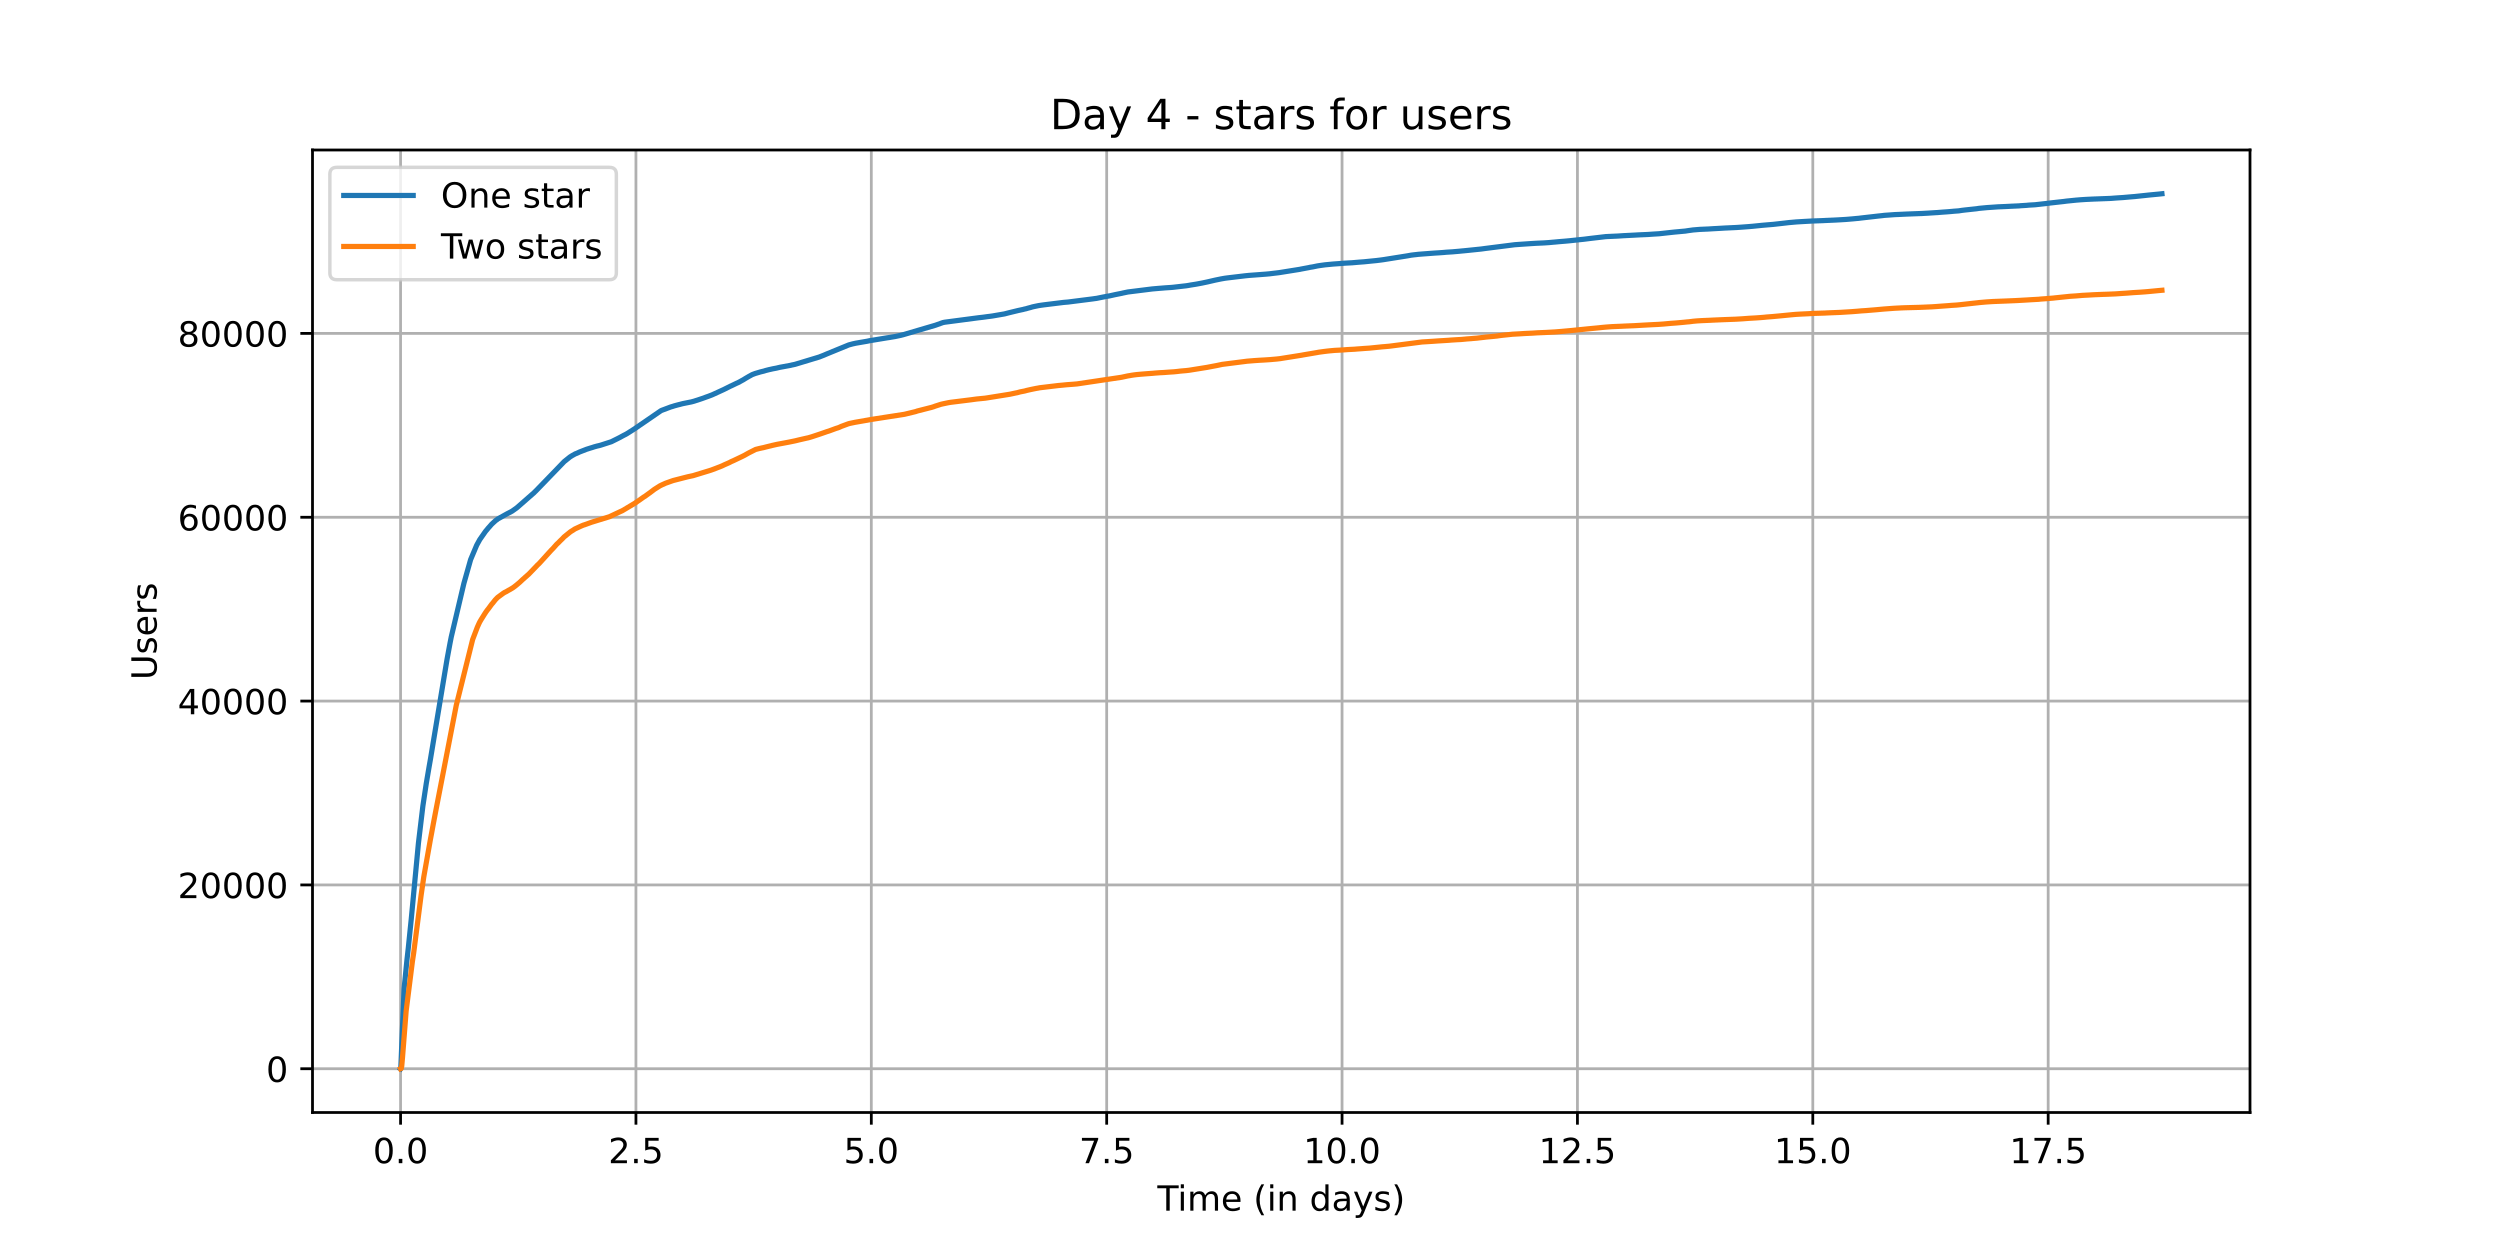 <?xml version="1.0" encoding="utf-8" standalone="no"?>
<!DOCTYPE svg PUBLIC "-//W3C//DTD SVG 1.1//EN"
  "http://www.w3.org/Graphics/SVG/1.1/DTD/svg11.dtd">
<!-- Created with matplotlib (https://matplotlib.org/) -->
<svg height="360pt" version="1.1" viewBox="0 0 720 360" width="720pt" xmlns="http://www.w3.org/2000/svg" xmlns:xlink="http://www.w3.org/1999/xlink">
 <defs>
  <style type="text/css">*{stroke-linecap:butt;stroke-linejoin:round;}</style>
 </defs>
 <g id="figure_1">
  <g id="patch_1">
   <path d="M 0 360 
L 720 360 
L 720 0 
L 0 0 
z
" style="fill:#ffffff;"/>
  </g>
  <g id="axes_1">
   <g id="patch_2">
    <path d="M 90 320.4 
L 648 320.4 
L 648 43.2 
L 90 43.2 
z
" style="fill:#ffffff;"/>
   </g>
   <g id="matplotlib.axis_1">
    <g id="xtick_1">
     <g id="line2d_1">
      <path clip-path="url(#p5db879c7a0)" d="M 115.364 320.4 
L 115.364 43.2 
" style="fill:none;stroke:#b0b0b0;stroke-linecap:square;stroke-width:0.8;"/>
     </g>
     <g id="line2d_2">
      <defs>
       <path d="M 0 0 
L 0 3.5 
" id="mbb9cb42e59" style="stroke:#000000;stroke-width:0.8;"/>
      </defs>
      <g>
       <use style="stroke:#000000;stroke-width:0.8;" x="115.364" xlink:href="#mbb9cb42e59" y="320.4"/>
      </g>
     </g>
     <g id="text_1">
      <!-- 0.0 -->
      <g transform="translate(107.412 334.998)scale(0.1 -0.1)">
       <defs>
        <path d="M 31.781 66.406 
Q 24.172 66.406 20.328 58.906 
Q 16.5 51.422 16.5 36.375 
Q 16.5 21.391 20.328 13.891 
Q 24.172 6.391 31.781 6.391 
Q 39.453 6.391 43.281 13.891 
Q 47.125 21.391 47.125 36.375 
Q 47.125 51.422 43.281 58.906 
Q 39.453 66.406 31.781 66.406 
z
M 31.781 74.219 
Q 44.047 74.219 50.516 64.516 
Q 56.984 54.828 56.984 36.375 
Q 56.984 17.969 50.516 8.266 
Q 44.047 -1.422 31.781 -1.422 
Q 19.531 -1.422 13.062 8.266 
Q 6.594 17.969 6.594 36.375 
Q 6.594 54.828 13.062 64.516 
Q 19.531 74.219 31.781 74.219 
z
" id="DejaVuSans-48"/>
        <path d="M 10.688 12.406 
L 21 12.406 
L 21 0 
L 10.688 0 
z
" id="DejaVuSans-46"/>
       </defs>
       <use xlink:href="#DejaVuSans-48"/>
       <use x="63.623" xlink:href="#DejaVuSans-46"/>
       <use x="95.41" xlink:href="#DejaVuSans-48"/>
      </g>
     </g>
    </g>
    <g id="xtick_2">
     <g id="line2d_3">
      <path clip-path="url(#p5db879c7a0)" d="M 183.151 320.4 
L 183.151 43.2 
" style="fill:none;stroke:#b0b0b0;stroke-linecap:square;stroke-width:0.8;"/>
     </g>
     <g id="line2d_4">
      <g>
       <use style="stroke:#000000;stroke-width:0.8;" x="183.151" xlink:href="#mbb9cb42e59" y="320.4"/>
      </g>
     </g>
     <g id="text_2">
      <!-- 2.5 -->
      <g transform="translate(175.199 334.998)scale(0.1 -0.1)">
       <defs>
        <path d="M 19.188 8.297 
L 53.609 8.297 
L 53.609 0 
L 7.328 0 
L 7.328 8.297 
Q 12.938 14.109 22.625 23.891 
Q 32.328 33.688 34.812 36.531 
Q 39.547 41.844 41.422 45.531 
Q 43.312 49.219 43.312 52.781 
Q 43.312 58.594 39.234 62.25 
Q 35.156 65.922 28.609 65.922 
Q 23.969 65.922 18.812 64.312 
Q 13.672 62.703 7.812 59.422 
L 7.812 69.391 
Q 13.766 71.781 18.938 73 
Q 24.125 74.219 28.422 74.219 
Q 39.75 74.219 46.484 68.547 
Q 53.219 62.891 53.219 53.422 
Q 53.219 48.922 51.531 44.891 
Q 49.859 40.875 45.406 35.406 
Q 44.188 33.984 37.641 27.219 
Q 31.109 20.453 19.188 8.297 
z
" id="DejaVuSans-50"/>
        <path d="M 10.797 72.906 
L 49.516 72.906 
L 49.516 64.594 
L 19.828 64.594 
L 19.828 46.734 
Q 21.969 47.469 24.109 47.828 
Q 26.266 48.188 28.422 48.188 
Q 40.625 48.188 47.75 41.5 
Q 54.891 34.812 54.891 23.391 
Q 54.891 11.625 47.562 5.094 
Q 40.234 -1.422 26.906 -1.422 
Q 22.312 -1.422 17.547 -0.641 
Q 12.797 0.141 7.719 1.703 
L 7.719 11.625 
Q 12.109 9.234 16.797 8.062 
Q 21.484 6.891 26.703 6.891 
Q 35.156 6.891 40.078 11.328 
Q 45.016 15.766 45.016 23.391 
Q 45.016 31 40.078 35.438 
Q 35.156 39.891 26.703 39.891 
Q 22.75 39.891 18.812 39.016 
Q 14.891 38.141 10.797 36.281 
z
" id="DejaVuSans-53"/>
       </defs>
       <use xlink:href="#DejaVuSans-50"/>
       <use x="63.623" xlink:href="#DejaVuSans-46"/>
       <use x="95.41" xlink:href="#DejaVuSans-53"/>
      </g>
     </g>
    </g>
    <g id="xtick_3">
     <g id="line2d_5">
      <path clip-path="url(#p5db879c7a0)" d="M 250.938 320.4 
L 250.938 43.2 
" style="fill:none;stroke:#b0b0b0;stroke-linecap:square;stroke-width:0.8;"/>
     </g>
     <g id="line2d_6">
      <g>
       <use style="stroke:#000000;stroke-width:0.8;" x="250.938" xlink:href="#mbb9cb42e59" y="320.4"/>
      </g>
     </g>
     <g id="text_3">
      <!-- 5.0 -->
      <g transform="translate(242.986 334.998)scale(0.1 -0.1)">
       <use xlink:href="#DejaVuSans-53"/>
       <use x="63.623" xlink:href="#DejaVuSans-46"/>
       <use x="95.41" xlink:href="#DejaVuSans-48"/>
      </g>
     </g>
    </g>
    <g id="xtick_4">
     <g id="line2d_7">
      <path clip-path="url(#p5db879c7a0)" d="M 318.725 320.4 
L 318.725 43.2 
" style="fill:none;stroke:#b0b0b0;stroke-linecap:square;stroke-width:0.8;"/>
     </g>
     <g id="line2d_8">
      <g>
       <use style="stroke:#000000;stroke-width:0.8;" x="318.725" xlink:href="#mbb9cb42e59" y="320.4"/>
      </g>
     </g>
     <g id="text_4">
      <!-- 7.5 -->
      <g transform="translate(310.774 334.998)scale(0.1 -0.1)">
       <defs>
        <path d="M 8.203 72.906 
L 55.078 72.906 
L 55.078 68.703 
L 28.609 0 
L 18.312 0 
L 43.219 64.594 
L 8.203 64.594 
z
" id="DejaVuSans-55"/>
       </defs>
       <use xlink:href="#DejaVuSans-55"/>
       <use x="63.623" xlink:href="#DejaVuSans-46"/>
       <use x="95.41" xlink:href="#DejaVuSans-53"/>
      </g>
     </g>
    </g>
    <g id="xtick_5">
     <g id="line2d_9">
      <path clip-path="url(#p5db879c7a0)" d="M 386.512 320.4 
L 386.512 43.2 
" style="fill:none;stroke:#b0b0b0;stroke-linecap:square;stroke-width:0.8;"/>
     </g>
     <g id="line2d_10">
      <g>
       <use style="stroke:#000000;stroke-width:0.8;" x="386.512" xlink:href="#mbb9cb42e59" y="320.4"/>
      </g>
     </g>
     <g id="text_5">
      <!-- 10.0 -->
      <g transform="translate(375.38 334.998)scale(0.1 -0.1)">
       <defs>
        <path d="M 12.406 8.297 
L 28.516 8.297 
L 28.516 63.922 
L 10.984 60.406 
L 10.984 69.391 
L 28.422 72.906 
L 38.281 72.906 
L 38.281 8.297 
L 54.391 8.297 
L 54.391 0 
L 12.406 0 
z
" id="DejaVuSans-49"/>
       </defs>
       <use xlink:href="#DejaVuSans-49"/>
       <use x="63.623" xlink:href="#DejaVuSans-48"/>
       <use x="127.246" xlink:href="#DejaVuSans-46"/>
       <use x="159.033" xlink:href="#DejaVuSans-48"/>
      </g>
     </g>
    </g>
    <g id="xtick_6">
     <g id="line2d_11">
      <path clip-path="url(#p5db879c7a0)" d="M 454.3 320.4 
L 454.3 43.2 
" style="fill:none;stroke:#b0b0b0;stroke-linecap:square;stroke-width:0.8;"/>
     </g>
     <g id="line2d_12">
      <g>
       <use style="stroke:#000000;stroke-width:0.8;" x="454.3" xlink:href="#mbb9cb42e59" y="320.4"/>
      </g>
     </g>
     <g id="text_6">
      <!-- 12.5 -->
      <g transform="translate(443.167 334.998)scale(0.1 -0.1)">
       <use xlink:href="#DejaVuSans-49"/>
       <use x="63.623" xlink:href="#DejaVuSans-50"/>
       <use x="127.246" xlink:href="#DejaVuSans-46"/>
       <use x="159.033" xlink:href="#DejaVuSans-53"/>
      </g>
     </g>
    </g>
    <g id="xtick_7">
     <g id="line2d_13">
      <path clip-path="url(#p5db879c7a0)" d="M 522.087 320.4 
L 522.087 43.2 
" style="fill:none;stroke:#b0b0b0;stroke-linecap:square;stroke-width:0.8;"/>
     </g>
     <g id="line2d_14">
      <g>
       <use style="stroke:#000000;stroke-width:0.8;" x="522.087" xlink:href="#mbb9cb42e59" y="320.4"/>
      </g>
     </g>
     <g id="text_7">
      <!-- 15.0 -->
      <g transform="translate(510.954 334.998)scale(0.1 -0.1)">
       <use xlink:href="#DejaVuSans-49"/>
       <use x="63.623" xlink:href="#DejaVuSans-53"/>
       <use x="127.246" xlink:href="#DejaVuSans-46"/>
       <use x="159.033" xlink:href="#DejaVuSans-48"/>
      </g>
     </g>
    </g>
    <g id="xtick_8">
     <g id="line2d_15">
      <path clip-path="url(#p5db879c7a0)" d="M 589.874 320.4 
L 589.874 43.2 
" style="fill:none;stroke:#b0b0b0;stroke-linecap:square;stroke-width:0.8;"/>
     </g>
     <g id="line2d_16">
      <g>
       <use style="stroke:#000000;stroke-width:0.8;" x="589.874" xlink:href="#mbb9cb42e59" y="320.4"/>
      </g>
     </g>
     <g id="text_8">
      <!-- 17.5 -->
      <g transform="translate(578.741 334.998)scale(0.1 -0.1)">
       <use xlink:href="#DejaVuSans-49"/>
       <use x="63.623" xlink:href="#DejaVuSans-55"/>
       <use x="127.246" xlink:href="#DejaVuSans-46"/>
       <use x="159.033" xlink:href="#DejaVuSans-53"/>
      </g>
     </g>
    </g>
    <g id="text_9">
     <!-- Time (in days) -->
     <g transform="translate(333.327 348.677)scale(0.1 -0.1)">
      <defs>
       <path d="M -0.297 72.906 
L 61.375 72.906 
L 61.375 64.594 
L 35.5 64.594 
L 35.5 0 
L 25.594 0 
L 25.594 64.594 
L -0.297 64.594 
z
" id="DejaVuSans-84"/>
       <path d="M 9.422 54.688 
L 18.406 54.688 
L 18.406 0 
L 9.422 0 
z
M 9.422 75.984 
L 18.406 75.984 
L 18.406 64.594 
L 9.422 64.594 
z
" id="DejaVuSans-105"/>
       <path d="M 52 44.188 
Q 55.375 50.25 60.062 53.125 
Q 64.75 56 71.094 56 
Q 79.641 56 84.281 50.016 
Q 88.922 44.047 88.922 33.016 
L 88.922 0 
L 79.891 0 
L 79.891 32.719 
Q 79.891 40.578 77.094 44.375 
Q 74.312 48.188 68.609 48.188 
Q 61.625 48.188 57.562 43.547 
Q 53.516 38.922 53.516 30.906 
L 53.516 0 
L 44.484 0 
L 44.484 32.719 
Q 44.484 40.625 41.703 44.406 
Q 38.922 48.188 33.109 48.188 
Q 26.219 48.188 22.156 43.531 
Q 18.109 38.875 18.109 30.906 
L 18.109 0 
L 9.078 0 
L 9.078 54.688 
L 18.109 54.688 
L 18.109 46.188 
Q 21.188 51.219 25.484 53.609 
Q 29.781 56 35.688 56 
Q 41.656 56 45.828 52.969 
Q 50 49.953 52 44.188 
z
" id="DejaVuSans-109"/>
       <path d="M 56.203 29.594 
L 56.203 25.203 
L 14.891 25.203 
Q 15.484 15.922 20.484 11.062 
Q 25.484 6.203 34.422 6.203 
Q 39.594 6.203 44.453 7.469 
Q 49.312 8.734 54.109 11.281 
L 54.109 2.781 
Q 49.266 0.734 44.188 -0.344 
Q 39.109 -1.422 33.891 -1.422 
Q 20.797 -1.422 13.156 6.188 
Q 5.516 13.812 5.516 26.812 
Q 5.516 40.234 12.766 48.109 
Q 20.016 56 32.328 56 
Q 43.359 56 49.781 48.891 
Q 56.203 41.797 56.203 29.594 
z
M 47.219 32.234 
Q 47.125 39.594 43.094 43.984 
Q 39.062 48.391 32.422 48.391 
Q 24.906 48.391 20.391 44.141 
Q 15.875 39.891 15.188 32.172 
z
" id="DejaVuSans-101"/>
       <path id="DejaVuSans-32"/>
       <path d="M 31 75.875 
Q 24.469 64.656 21.281 53.656 
Q 18.109 42.672 18.109 31.391 
Q 18.109 20.125 21.312 9.062 
Q 24.516 -2 31 -13.188 
L 23.188 -13.188 
Q 15.875 -1.703 12.234 9.375 
Q 8.594 20.453 8.594 31.391 
Q 8.594 42.281 12.203 53.312 
Q 15.828 64.359 23.188 75.875 
z
" id="DejaVuSans-40"/>
       <path d="M 54.891 33.016 
L 54.891 0 
L 45.906 0 
L 45.906 32.719 
Q 45.906 40.484 42.875 44.328 
Q 39.844 48.188 33.797 48.188 
Q 26.516 48.188 22.312 43.547 
Q 18.109 38.922 18.109 30.906 
L 18.109 0 
L 9.078 0 
L 9.078 54.688 
L 18.109 54.688 
L 18.109 46.188 
Q 21.344 51.125 25.703 53.562 
Q 30.078 56 35.797 56 
Q 45.219 56 50.047 50.172 
Q 54.891 44.344 54.891 33.016 
z
" id="DejaVuSans-110"/>
       <path d="M 45.406 46.391 
L 45.406 75.984 
L 54.391 75.984 
L 54.391 0 
L 45.406 0 
L 45.406 8.203 
Q 42.578 3.328 38.25 0.953 
Q 33.938 -1.422 27.875 -1.422 
Q 17.969 -1.422 11.734 6.484 
Q 5.516 14.406 5.516 27.297 
Q 5.516 40.188 11.734 48.094 
Q 17.969 56 27.875 56 
Q 33.938 56 38.25 53.625 
Q 42.578 51.266 45.406 46.391 
z
M 14.797 27.297 
Q 14.797 17.391 18.875 11.75 
Q 22.953 6.109 30.078 6.109 
Q 37.203 6.109 41.297 11.75 
Q 45.406 17.391 45.406 27.297 
Q 45.406 37.203 41.297 42.844 
Q 37.203 48.484 30.078 48.484 
Q 22.953 48.484 18.875 42.844 
Q 14.797 37.203 14.797 27.297 
z
" id="DejaVuSans-100"/>
       <path d="M 34.281 27.484 
Q 23.391 27.484 19.188 25 
Q 14.984 22.516 14.984 16.5 
Q 14.984 11.719 18.141 8.906 
Q 21.297 6.109 26.703 6.109 
Q 34.188 6.109 38.703 11.406 
Q 43.219 16.703 43.219 25.484 
L 43.219 27.484 
z
M 52.203 31.203 
L 52.203 0 
L 43.219 0 
L 43.219 8.297 
Q 40.141 3.328 35.547 0.953 
Q 30.953 -1.422 24.312 -1.422 
Q 15.922 -1.422 10.953 3.297 
Q 6 8.016 6 15.922 
Q 6 25.141 12.172 29.828 
Q 18.359 34.516 30.609 34.516 
L 43.219 34.516 
L 43.219 35.406 
Q 43.219 41.609 39.141 45 
Q 35.062 48.391 27.688 48.391 
Q 23 48.391 18.547 47.266 
Q 14.109 46.141 10.016 43.891 
L 10.016 52.203 
Q 14.938 54.109 19.578 55.047 
Q 24.219 56 28.609 56 
Q 40.484 56 46.344 49.844 
Q 52.203 43.703 52.203 31.203 
z
" id="DejaVuSans-97"/>
       <path d="M 32.172 -5.078 
Q 28.375 -14.844 24.75 -17.812 
Q 21.141 -20.797 15.094 -20.797 
L 7.906 -20.797 
L 7.906 -13.281 
L 13.188 -13.281 
Q 16.891 -13.281 18.938 -11.516 
Q 21 -9.766 23.484 -3.219 
L 25.094 0.875 
L 2.984 54.688 
L 12.5 54.688 
L 29.594 11.922 
L 46.688 54.688 
L 56.203 54.688 
z
" id="DejaVuSans-121"/>
       <path d="M 44.281 53.078 
L 44.281 44.578 
Q 40.484 46.531 36.375 47.5 
Q 32.281 48.484 27.875 48.484 
Q 21.188 48.484 17.844 46.438 
Q 14.5 44.391 14.5 40.281 
Q 14.5 37.156 16.891 35.375 
Q 19.281 33.594 26.516 31.984 
L 29.594 31.297 
Q 39.156 29.25 43.188 25.516 
Q 47.219 21.781 47.219 15.094 
Q 47.219 7.469 41.188 3.016 
Q 35.156 -1.422 24.609 -1.422 
Q 20.219 -1.422 15.453 -0.562 
Q 10.688 0.297 5.422 2 
L 5.422 11.281 
Q 10.406 8.688 15.234 7.391 
Q 20.062 6.109 24.812 6.109 
Q 31.156 6.109 34.562 8.281 
Q 37.984 10.453 37.984 14.406 
Q 37.984 18.062 35.516 20.016 
Q 33.062 21.969 24.703 23.781 
L 21.578 24.516 
Q 13.234 26.266 9.516 29.906 
Q 5.812 33.547 5.812 39.891 
Q 5.812 47.609 11.281 51.797 
Q 16.75 56 26.812 56 
Q 31.781 56 36.172 55.266 
Q 40.578 54.547 44.281 53.078 
z
" id="DejaVuSans-115"/>
       <path d="M 8.016 75.875 
L 15.828 75.875 
Q 23.141 64.359 26.781 53.312 
Q 30.422 42.281 30.422 31.391 
Q 30.422 20.453 26.781 9.375 
Q 23.141 -1.703 15.828 -13.188 
L 8.016 -13.188 
Q 14.5 -2 17.703 9.062 
Q 20.906 20.125 20.906 31.391 
Q 20.906 42.672 17.703 53.656 
Q 14.5 64.656 8.016 75.875 
z
" id="DejaVuSans-41"/>
      </defs>
      <use xlink:href="#DejaVuSans-84"/>
      <use x="57.959" xlink:href="#DejaVuSans-105"/>
      <use x="85.742" xlink:href="#DejaVuSans-109"/>
      <use x="183.154" xlink:href="#DejaVuSans-101"/>
      <use x="244.678" xlink:href="#DejaVuSans-32"/>
      <use x="276.465" xlink:href="#DejaVuSans-40"/>
      <use x="315.479" xlink:href="#DejaVuSans-105"/>
      <use x="343.262" xlink:href="#DejaVuSans-110"/>
      <use x="406.641" xlink:href="#DejaVuSans-32"/>
      <use x="438.428" xlink:href="#DejaVuSans-100"/>
      <use x="501.904" xlink:href="#DejaVuSans-97"/>
      <use x="563.184" xlink:href="#DejaVuSans-121"/>
      <use x="622.363" xlink:href="#DejaVuSans-115"/>
      <use x="674.463" xlink:href="#DejaVuSans-41"/>
     </g>
    </g>
   </g>
   <g id="matplotlib.axis_2">
    <g id="ytick_1">
     <g id="line2d_17">
      <path clip-path="url(#p5db879c7a0)" d="M 90 307.8 
L 648 307.8 
" style="fill:none;stroke:#b0b0b0;stroke-linecap:square;stroke-width:0.8;"/>
     </g>
     <g id="line2d_18">
      <defs>
       <path d="M 0 0 
L -3.5 0 
" id="m6650fb3877" style="stroke:#000000;stroke-width:0.8;"/>
      </defs>
      <g>
       <use style="stroke:#000000;stroke-width:0.8;" x="90" xlink:href="#m6650fb3877" y="307.8"/>
      </g>
     </g>
     <g id="text_10">
      <!-- 0 -->
      <g transform="translate(76.638 311.599)scale(0.1 -0.1)">
       <use xlink:href="#DejaVuSans-48"/>
      </g>
     </g>
    </g>
    <g id="ytick_2">
     <g id="line2d_19">
      <path clip-path="url(#p5db879c7a0)" d="M 90 254.856 
L 648 254.856 
" style="fill:none;stroke:#b0b0b0;stroke-linecap:square;stroke-width:0.8;"/>
     </g>
     <g id="line2d_20">
      <g>
       <use style="stroke:#000000;stroke-width:0.8;" x="90" xlink:href="#m6650fb3877" y="254.856"/>
      </g>
     </g>
     <g id="text_11">
      <!-- 20000 -->
      <g transform="translate(51.188 258.655)scale(0.1 -0.1)">
       <use xlink:href="#DejaVuSans-50"/>
       <use x="63.623" xlink:href="#DejaVuSans-48"/>
       <use x="127.246" xlink:href="#DejaVuSans-48"/>
       <use x="190.869" xlink:href="#DejaVuSans-48"/>
       <use x="254.492" xlink:href="#DejaVuSans-48"/>
      </g>
     </g>
    </g>
    <g id="ytick_3">
     <g id="line2d_21">
      <path clip-path="url(#p5db879c7a0)" d="M 90 201.912 
L 648 201.912 
" style="fill:none;stroke:#b0b0b0;stroke-linecap:square;stroke-width:0.8;"/>
     </g>
     <g id="line2d_22">
      <g>
       <use style="stroke:#000000;stroke-width:0.8;" x="90" xlink:href="#m6650fb3877" y="201.912"/>
      </g>
     </g>
     <g id="text_12">
      <!-- 40000 -->
      <g transform="translate(51.188 205.711)scale(0.1 -0.1)">
       <defs>
        <path d="M 37.797 64.312 
L 12.891 25.391 
L 37.797 25.391 
z
M 35.203 72.906 
L 47.609 72.906 
L 47.609 25.391 
L 58.016 25.391 
L 58.016 17.188 
L 47.609 17.188 
L 47.609 0 
L 37.797 0 
L 37.797 17.188 
L 4.891 17.188 
L 4.891 26.703 
z
" id="DejaVuSans-52"/>
       </defs>
       <use xlink:href="#DejaVuSans-52"/>
       <use x="63.623" xlink:href="#DejaVuSans-48"/>
       <use x="127.246" xlink:href="#DejaVuSans-48"/>
       <use x="190.869" xlink:href="#DejaVuSans-48"/>
       <use x="254.492" xlink:href="#DejaVuSans-48"/>
      </g>
     </g>
    </g>
    <g id="ytick_4">
     <g id="line2d_23">
      <path clip-path="url(#p5db879c7a0)" d="M 90 148.968 
L 648 148.968 
" style="fill:none;stroke:#b0b0b0;stroke-linecap:square;stroke-width:0.8;"/>
     </g>
     <g id="line2d_24">
      <g>
       <use style="stroke:#000000;stroke-width:0.8;" x="90" xlink:href="#m6650fb3877" y="148.968"/>
      </g>
     </g>
     <g id="text_13">
      <!-- 60000 -->
      <g transform="translate(51.188 152.767)scale(0.1 -0.1)">
       <defs>
        <path d="M 33.016 40.375 
Q 26.375 40.375 22.484 35.828 
Q 18.609 31.297 18.609 23.391 
Q 18.609 15.531 22.484 10.953 
Q 26.375 6.391 33.016 6.391 
Q 39.656 6.391 43.531 10.953 
Q 47.406 15.531 47.406 23.391 
Q 47.406 31.297 43.531 35.828 
Q 39.656 40.375 33.016 40.375 
z
M 52.594 71.297 
L 52.594 62.312 
Q 48.875 64.062 45.094 64.984 
Q 41.312 65.922 37.594 65.922 
Q 27.828 65.922 22.672 59.328 
Q 17.531 52.734 16.797 39.406 
Q 19.672 43.656 24.016 45.922 
Q 28.375 48.188 33.594 48.188 
Q 44.578 48.188 50.953 41.516 
Q 57.328 34.859 57.328 23.391 
Q 57.328 12.156 50.688 5.359 
Q 44.047 -1.422 33.016 -1.422 
Q 20.359 -1.422 13.672 8.266 
Q 6.984 17.969 6.984 36.375 
Q 6.984 53.656 15.188 63.938 
Q 23.391 74.219 37.203 74.219 
Q 40.922 74.219 44.703 73.484 
Q 48.484 72.75 52.594 71.297 
z
" id="DejaVuSans-54"/>
       </defs>
       <use xlink:href="#DejaVuSans-54"/>
       <use x="63.623" xlink:href="#DejaVuSans-48"/>
       <use x="127.246" xlink:href="#DejaVuSans-48"/>
       <use x="190.869" xlink:href="#DejaVuSans-48"/>
       <use x="254.492" xlink:href="#DejaVuSans-48"/>
      </g>
     </g>
    </g>
    <g id="ytick_5">
     <g id="line2d_25">
      <path clip-path="url(#p5db879c7a0)" d="M 90 96.024 
L 648 96.024 
" style="fill:none;stroke:#b0b0b0;stroke-linecap:square;stroke-width:0.8;"/>
     </g>
     <g id="line2d_26">
      <g>
       <use style="stroke:#000000;stroke-width:0.8;" x="90" xlink:href="#m6650fb3877" y="96.024"/>
      </g>
     </g>
     <g id="text_14">
      <!-- 80000 -->
      <g transform="translate(51.188 99.823)scale(0.1 -0.1)">
       <defs>
        <path d="M 31.781 34.625 
Q 24.75 34.625 20.719 30.859 
Q 16.703 27.094 16.703 20.516 
Q 16.703 13.922 20.719 10.156 
Q 24.75 6.391 31.781 6.391 
Q 38.812 6.391 42.859 10.172 
Q 46.922 13.969 46.922 20.516 
Q 46.922 27.094 42.891 30.859 
Q 38.875 34.625 31.781 34.625 
z
M 21.922 38.812 
Q 15.578 40.375 12.031 44.719 
Q 8.5 49.078 8.5 55.328 
Q 8.5 64.062 14.719 69.141 
Q 20.953 74.219 31.781 74.219 
Q 42.672 74.219 48.875 69.141 
Q 55.078 64.062 55.078 55.328 
Q 55.078 49.078 51.531 44.719 
Q 48 40.375 41.703 38.812 
Q 48.828 37.156 52.797 32.312 
Q 56.781 27.484 56.781 20.516 
Q 56.781 9.906 50.312 4.234 
Q 43.844 -1.422 31.781 -1.422 
Q 19.734 -1.422 13.25 4.234 
Q 6.781 9.906 6.781 20.516 
Q 6.781 27.484 10.781 32.312 
Q 14.797 37.156 21.922 38.812 
z
M 18.312 54.391 
Q 18.312 48.734 21.844 45.562 
Q 25.391 42.391 31.781 42.391 
Q 38.141 42.391 41.719 45.562 
Q 45.312 48.734 45.312 54.391 
Q 45.312 60.062 41.719 63.234 
Q 38.141 66.406 31.781 66.406 
Q 25.391 66.406 21.844 63.234 
Q 18.312 60.062 18.312 54.391 
z
" id="DejaVuSans-56"/>
       </defs>
       <use xlink:href="#DejaVuSans-56"/>
       <use x="63.623" xlink:href="#DejaVuSans-48"/>
       <use x="127.246" xlink:href="#DejaVuSans-48"/>
       <use x="190.869" xlink:href="#DejaVuSans-48"/>
       <use x="254.492" xlink:href="#DejaVuSans-48"/>
      </g>
     </g>
    </g>
    <g id="text_15">
     <!-- Users -->
     <g transform="translate(45.108 195.801)rotate(-90)scale(0.1 -0.1)">
      <defs>
       <path d="M 8.688 72.906 
L 18.609 72.906 
L 18.609 28.609 
Q 18.609 16.891 22.844 11.734 
Q 27.094 6.594 36.625 6.594 
Q 46.094 6.594 50.344 11.734 
Q 54.594 16.891 54.594 28.609 
L 54.594 72.906 
L 64.5 72.906 
L 64.5 27.391 
Q 64.5 13.141 57.438 5.859 
Q 50.391 -1.422 36.625 -1.422 
Q 22.797 -1.422 15.734 5.859 
Q 8.688 13.141 8.688 27.391 
z
" id="DejaVuSans-85"/>
       <path d="M 41.109 46.297 
Q 39.594 47.172 37.812 47.578 
Q 36.031 48 33.891 48 
Q 26.266 48 22.188 43.047 
Q 18.109 38.094 18.109 28.812 
L 18.109 0 
L 9.078 0 
L 9.078 54.688 
L 18.109 54.688 
L 18.109 46.188 
Q 20.953 51.172 25.484 53.578 
Q 30.031 56 36.531 56 
Q 37.453 56 38.578 55.875 
Q 39.703 55.766 41.062 55.516 
z
" id="DejaVuSans-114"/>
      </defs>
      <use xlink:href="#DejaVuSans-85"/>
      <use x="73.193" xlink:href="#DejaVuSans-115"/>
      <use x="125.293" xlink:href="#DejaVuSans-101"/>
      <use x="186.816" xlink:href="#DejaVuSans-114"/>
      <use x="227.93" xlink:href="#DejaVuSans-115"/>
     </g>
    </g>
   </g>
   <g id="line2d_27">
    <path clip-path="url(#p5db879c7a0)" d="M 115.364 307.8 
L 115.419 307.707 
L 115.494 306.111 
L 116.371 284.851 
L 117.173 276.762 
L 117.597 272.963 
L 117.939 269.612 
L 118.442 264.682 
L 120.514 242.772 
L 121.788 232.132 
L 122.776 225.581 
L 123.539 221.091 
L 123.968 218.637 
L 128.327 192.411 
L 128.755 189.838 
L 129.398 186.37 
L 129.585 185.351 
L 129.958 183.451 
L 133.6 168.017 
L 135.54 161.161 
L 137.29 157.008 
L 138.172 155.403 
L 139.834 153.026 
L 140.338 152.436 
L 140.551 152.155 
L 140.954 151.719 
L 141.576 150.999 
L 142.828 149.839 
L 143.02 149.752 
L 143.281 149.506 
L 146.118 147.925 
L 146.342 147.817 
L 147.188 147.375 
L 147.486 147.208 
L 147.952 146.882 
L 148.101 146.774 
L 148.697 146.355 
L 148.883 146.21 
L 149.125 146.001 
L 153.41 142.244 
L 153.62 142.077 
L 154.193 141.508 
L 154.311 141.402 
L 162.484 132.945 
L 164.148 131.613 
L 164.745 131.235 
L 165.669 130.716 
L 165.958 130.612 
L 166.321 130.456 
L 166.91 130.176 
L 168.707 129.479 
L 168.893 129.403 
L 170.218 128.984 
L 170.59 128.876 
L 171.131 128.693 
L 171.969 128.463 
L 172.594 128.32 
L 172.986 128.214 
L 176.064 127.219 
L 177.781 126.364 
L 178.303 126.099 
L 178.602 125.948 
L 178.994 125.726 
L 179.722 125.334 
L 180.039 125.183 
L 180.506 124.926 
L 182.558 123.627 
L 190.339 118.292 
L 190.563 118.184 
L 193.176 117.202 
L 193.866 117.001 
L 194.109 116.911 
L 194.855 116.707 
L 195.247 116.601 
L 195.881 116.447 
L 196.273 116.339 
L 196.665 116.241 
L 198.568 115.857 
L 199.091 115.754 
L 199.912 115.534 
L 200.416 115.365 
L 200.77 115.261 
L 202.17 114.79 
L 203.606 114.271 
L 203.961 114.15 
L 205.099 113.715 
L 208.441 112.185 
L 210.437 111.185 
L 210.68 111.084 
L 212.229 110.338 
L 212.472 110.24 
L 213.219 109.848 
L 213.611 109.623 
L 214.059 109.385 
L 214.637 109.022 
L 215.739 108.376 
L 215.925 108.281 
L 216.186 108.135 
L 216.579 107.915 
L 216.802 107.825 
L 217.493 107.563 
L 218.184 107.359 
L 218.501 107.267 
L 218.986 107.116 
L 220.013 106.867 
L 220.498 106.711 
L 221.469 106.462 
L 222.048 106.338 
L 222.495 106.232 
L 223.633 106.017 
L 224.063 105.911 
L 224.641 105.776 
L 225.238 105.668 
L 227.706 105.213 
L 228.006 105.131 
L 228.53 105.025 
L 229.015 104.916 
L 235.959 102.817 
L 236.22 102.708 
L 237.265 102.301 
L 237.751 102.092 
L 238.124 101.93 
L 244.452 99.336 
L 244.843 99.233 
L 245.59 99.034 
L 246.094 98.925 
L 246.374 98.857 
L 249.791 98.266 
L 250.369 98.137 
L 255.445 97.3 
L 256.266 97.178 
L 256.863 97.072 
L 257.814 96.914 
L 259.382 96.585 
L 260.072 96.408 
L 269.407 93.668 
L 271.049 93.083 
L 271.572 92.898 
L 272.095 92.795 
L 281.86 91.508 
L 282.836 91.4 
L 283.585 91.302 
L 284.351 91.193 
L 285.041 91.111 
L 285.825 91.002 
L 289.318 90.402 
L 289.561 90.335 
L 290.513 90.089 
L 293.238 89.425 
L 294.695 89.112 
L 294.993 89.025 
L 295.497 88.919 
L 295.983 88.771 
L 296.88 88.535 
L 297.216 88.424 
L 297.664 88.316 
L 299.14 88.011 
L 299.849 87.905 
L 300.652 87.794 
L 306.308 87.095 
L 307.596 86.987 
L 314.673 86.087 
L 315.401 85.981 
L 315.793 85.933 
L 317.678 85.552 
L 318.928 85.314 
L 319.581 85.205 
L 320.962 84.898 
L 321.298 84.827 
L 323.109 84.464 
L 323.314 84.408 
L 324.826 84.091 
L 331.844 83.214 
L 333.057 83.108 
L 333.635 83.058 
L 334.979 82.952 
L 335.557 82.902 
L 337.218 82.793 
L 337.799 82.743 
L 341.662 82.301 
L 342.333 82.195 
L 342.818 82.103 
L 343.49 81.997 
L 344.386 81.856 
L 344.965 81.75 
L 346.103 81.539 
L 347.745 81.192 
L 350.002 80.67 
L 351.719 80.318 
L 352.746 80.138 
L 353.567 80.03 
L 358.679 79.421 
L 359.764 79.312 
L 361.424 79.191 
L 362.861 79.082 
L 364.596 78.95 
L 365.697 78.849 
L 365.977 78.812 
L 366.836 78.706 
L 367.526 78.627 
L 368.404 78.518 
L 374.394 77.56 
L 374.674 77.494 
L 376.951 77.068 
L 377.324 76.978 
L 378.033 76.872 
L 379.414 76.588 
L 380.067 76.483 
L 380.851 76.374 
L 381.653 76.265 
L 384.005 76.04 
L 385.535 75.932 
L 387.363 75.786 
L 389.398 75.678 
L 391.357 75.508 
L 392.813 75.4 
L 395.425 75.138 
L 396.529 75.029 
L 396.752 74.997 
L 397.611 74.892 
L 398.395 74.786 
L 405.356 73.679 
L 405.842 73.589 
L 406.439 73.483 
L 407.148 73.396 
L 408.1 73.29 
L 408.511 73.24 
L 409.911 73.131 
L 411.647 72.999 
L 413.121 72.89 
L 414.484 72.806 
L 415.902 72.7 
L 416.501 72.641 
L 418.239 72.533 
L 420.18 72.366 
L 421.206 72.263 
L 421.542 72.234 
L 422.643 72.125 
L 425.461 71.834 
L 426.506 71.726 
L 426.916 71.673 
L 427.7 71.564 
L 428.092 71.514 
L 436.25 70.479 
L 437.781 70.37 
L 439.274 70.267 
L 440.878 70.158 
L 442.315 70.068 
L 444.648 69.96 
L 446.084 69.865 
L 447.26 69.756 
L 447.838 69.708 
L 448.977 69.6 
L 450.881 69.444 
L 452.057 69.335 
L 455.192 68.999 
L 456.219 68.893 
L 456.966 68.798 
L 457.825 68.689 
L 462.492 68.144 
L 464.825 68.035 
L 465.945 67.985 
L 467.55 67.877 
L 468.707 67.821 
L 470.817 67.712 
L 472.105 67.638 
L 474.587 67.53 
L 476.08 67.426 
L 477.834 67.318 
L 481.174 66.95 
L 482.182 66.841 
L 484.347 66.643 
L 485.449 66.542 
L 485.692 66.495 
L 486.42 66.386 
L 486.812 66.336 
L 487.578 66.227 
L 489.538 66.063 
L 492.001 65.955 
L 493.419 65.867 
L 495.378 65.759 
L 496.703 65.679 
L 499.017 65.571 
L 500.211 65.513 
L 501.76 65.404 
L 503.421 65.282 
L 504.709 65.174 
L 507.508 64.89 
L 508.758 64.782 
L 509.336 64.732 
L 510.662 64.623 
L 514.284 64.215 
L 515.199 64.107 
L 517.346 63.916 
L 519.119 63.81 
L 519.642 63.779 
L 521.563 63.673 
L 521.881 63.654 
L 524.792 63.546 
L 525.987 63.487 
L 528.394 63.382 
L 528.711 63.366 
L 529.962 63.297 
L 531.734 63.188 
L 533.619 63.029 
L 534.701 62.924 
L 535.261 62.879 
L 536.12 62.77 
L 539.908 62.339 
L 540.823 62.233 
L 541.196 62.193 
L 541.83 62.127 
L 542.744 62.018 
L 544.256 61.912 
L 545.711 61.804 
L 546.794 61.761 
L 549.07 61.653 
L 550.115 61.613 
L 552.951 61.505 
L 553.418 61.489 
L 555.321 61.383 
L 555.844 61.346 
L 557.505 61.24 
L 557.99 61.216 
L 559.278 61.108 
L 560.77 61.004 
L 562.039 60.899 
L 562.655 60.838 
L 564.111 60.729 
L 564.969 60.594 
L 565.846 60.486 
L 569.262 60.118 
L 569.952 60.009 
L 572.285 59.787 
L 573.908 59.678 
L 575.419 59.572 
L 577.939 59.464 
L 579.17 59.398 
L 581.522 59.292 
L 581.895 59.249 
L 583.651 59.141 
L 584.266 59.077 
L 586.113 58.969 
L 589.696 58.566 
L 590.498 58.458 
L 594.363 58.026 
L 595.165 57.918 
L 597.965 57.635 
L 599.309 57.526 
L 600.728 57.433 
L 603.004 57.325 
L 604.012 57.29 
L 606.848 57.182 
L 607.931 57.139 
L 609.274 57.034 
L 609.797 56.997 
L 611.476 56.888 
L 613.491 56.711 
L 614.816 56.602 
L 617.914 56.276 
L 618.885 56.171 
L 619.5 56.11 
L 621.946 55.877 
L 622.636 55.8 
L 622.636 55.8 
" style="fill:none;stroke:#1f77b4;stroke-linecap:square;stroke-width:1.5;"/>
   </g>
   <g id="line2d_28">
    <path clip-path="url(#p5db879c7a0)" d="M 115.364 307.8 
L 115.55 307.721 
L 115.699 307.03 
L 115.923 304.531 
L 116.968 291.168 
L 118.771 276.897 
L 119.133 274.493 
L 121.279 257.826 
L 122.049 252.55 
L 123.968 241.699 
L 124.322 239.828 
L 124.9 236.712 
L 125.535 233.377 
L 131.401 203.146 
L 136.119 184.186 
L 137.482 180.607 
L 137.719 180.086 
L 137.948 179.575 
L 138.184 179.093 
L 138.639 178.318 
L 138.807 178.061 
L 139.563 176.843 
L 139.955 176.242 
L 140.402 175.628 
L 140.663 175.313 
L 140.935 174.942 
L 141.01 174.837 
L 141.234 174.529 
L 141.65 173.966 
L 141.911 173.682 
L 142.34 173.137 
L 142.592 172.811 
L 143.132 172.242 
L 143.337 172.041 
L 144.934 170.871 
L 145.269 170.657 
L 145.474 170.545 
L 145.716 170.442 
L 146.323 170.085 
L 146.499 169.982 
L 146.853 169.799 
L 147.686 169.299 
L 148.264 168.88 
L 148.38 168.774 
L 148.678 168.549 
L 149.647 167.734 
L 150.578 166.858 
L 150.895 166.593 
L 150.895 166.593 
L 151.213 166.291 
L 151.605 165.958 
L 151.978 165.614 
L 152.258 165.381 
L 154.547 163.004 
L 154.758 162.768 
L 155.273 162.294 
L 158.683 158.54 
L 159.149 158.059 
L 159.26 157.958 
L 160.263 156.822 
L 160.359 156.719 
L 160.788 156.33 
L 161.122 155.988 
L 161.254 155.843 
L 161.961 155.165 
L 161.961 155.165 
L 162.465 154.633 
L 164.315 153.135 
L 165.043 152.693 
L 165.286 152.526 
L 165.566 152.341 
L 167.458 151.467 
L 168.067 151.213 
L 168.328 151.144 
L 170.348 150.411 
L 175.486 148.828 
L 178.285 147.515 
L 178.565 147.382 
L 179.218 147.089 
L 182.875 144.907 
L 183.752 144.291 
L 183.976 144.15 
L 184.406 143.848 
L 185.376 143.158 
L 185.73 142.951 
L 186.831 142.149 
L 187.111 141.956 
L 188.51 140.899 
L 190.078 139.915 
L 190.619 139.65 
L 191.683 139.168 
L 193.269 138.602 
L 193.866 138.393 
L 197.672 137.416 
L 198.102 137.307 
L 199.613 136.984 
L 204.353 135.536 
L 204.856 135.372 
L 206.07 134.919 
L 206.779 134.641 
L 207.246 134.469 
L 207.993 134.162 
L 208.292 134.017 
L 208.665 133.839 
L 209.579 133.442 
L 210.195 133.162 
L 210.494 132.987 
L 211.259 132.653 
L 213.629 131.526 
L 213.928 131.377 
L 214.451 131.113 
L 215.253 130.657 
L 215.72 130.401 
L 217.624 129.44 
L 218.035 129.334 
L 218.725 129.159 
L 219.173 129.066 
L 219.36 129.021 
L 219.882 128.916 
L 220.611 128.725 
L 221.656 128.468 
L 221.991 128.394 
L 222.383 128.286 
L 223.745 127.981 
L 224.249 127.886 
L 224.827 127.777 
L 227.2 127.333 
L 228.586 127.049 
L 229.09 126.941 
L 229.725 126.785 
L 230.154 126.679 
L 232.282 126.194 
L 232.73 126.099 
L 232.954 126.038 
L 233.327 125.93 
L 233.999 125.723 
L 236.239 124.979 
L 237.788 124.442 
L 238.087 124.333 
L 238.759 124.127 
L 240.738 123.399 
L 241.353 123.208 
L 241.652 123.1 
L 242.268 122.811 
L 244.246 122.081 
L 244.601 121.972 
L 246.225 121.631 
L 249.436 121.069 
L 249.735 121.022 
L 250.313 120.913 
L 251.358 120.733 
L 260.483 119.317 
L 263.378 118.618 
L 263.788 118.512 
L 264.162 118.374 
L 264.591 118.266 
L 268.287 117.324 
L 268.94 117.12 
L 269.35 116.961 
L 269.966 116.765 
L 271.012 116.431 
L 271.479 116.323 
L 273.103 115.981 
L 273.737 115.873 
L 279.71 115.129 
L 280.476 115.023 
L 281.262 114.917 
L 283.716 114.676 
L 284.426 114.568 
L 290.848 113.538 
L 292.435 113.197 
L 292.996 113.088 
L 293.798 112.863 
L 295.068 112.617 
L 295.423 112.522 
L 295.647 112.455 
L 296.936 112.164 
L 298.393 111.865 
L 299.028 111.759 
L 299.382 111.682 
L 304.76 111.036 
L 305.898 110.933 
L 306.159 110.907 
L 307.242 110.798 
L 308.884 110.679 
L 310.172 110.571 
L 323.015 108.654 
L 324.77 108.273 
L 325.442 108.164 
L 325.927 108.074 
L 326.655 107.968 
L 327.365 107.881 
L 328.559 107.772 
L 330.426 107.622 
L 331.956 107.513 
L 332.572 107.452 
L 333.99 107.344 
L 335.203 107.283 
L 336.658 107.174 
L 338.06 107.084 
L 339.105 106.978 
L 339.833 106.886 
L 341.008 106.78 
L 341.568 106.735 
L 342.501 106.626 
L 347.726 105.787 
L 348.062 105.718 
L 350.469 105.263 
L 351.999 104.94 
L 359.202 104.021 
L 360.529 103.915 
L 361.126 103.863 
L 362.73 103.754 
L 364.037 103.683 
L 365.697 103.574 
L 367.676 103.402 
L 368.627 103.293 
L 369.075 103.222 
L 374.954 102.285 
L 375.215 102.229 
L 379.302 101.533 
L 379.806 101.438 
L 380.571 101.332 
L 381.355 101.226 
L 382.232 101.12 
L 382.904 101.046 
L 384.061 100.94 
L 384.322 100.914 
L 386.449 100.805 
L 388.073 100.681 
L 390.181 100.572 
L 390.778 100.516 
L 392.234 100.411 
L 392.794 100.366 
L 394.436 100.257 
L 397.107 99.987 
L 398.096 99.881 
L 398.656 99.839 
L 399.888 99.733 
L 400.261 99.693 
L 401.101 99.585 
L 409.538 98.489 
L 411.292 98.38 
L 412.729 98.29 
L 414.222 98.182 
L 415.566 98.105 
L 417.286 97.996 
L 417.884 97.941 
L 419.62 97.832 
L 420.833 97.769 
L 422.009 97.66 
L 422.382 97.62 
L 423.8 97.517 
L 424.08 97.485 
L 425.387 97.38 
L 425.778 97.329 
L 426.749 97.221 
L 427.122 97.181 
L 427.999 97.072 
L 430.22 96.866 
L 431.228 96.76 
L 431.676 96.686 
L 432.535 96.577 
L 435.615 96.254 
L 437.594 96.146 
L 439.031 96.051 
L 441.363 95.942 
L 442.782 95.849 
L 445.282 95.744 
L 445.786 95.714 
L 447.745 95.606 
L 448.305 95.561 
L 449.704 95.452 
L 450.321 95.394 
L 452.579 95.188 
L 453.662 95.079 
L 456.293 94.814 
L 457.339 94.706 
L 459.617 94.491 
L 460.7 94.383 
L 461.353 94.311 
L 462.529 94.203 
L 464.228 94.076 
L 466.84 93.967 
L 468.053 93.906 
L 470.573 93.801 
L 471.059 93.777 
L 472.945 93.668 
L 474.288 93.591 
L 476.36 93.483 
L 477.517 93.43 
L 479.066 93.321 
L 481.231 93.123 
L 482.761 93.014 
L 484.87 92.824 
L 485.878 92.718 
L 486.438 92.675 
L 487.316 92.567 
L 487.559 92.53 
L 488.754 92.421 
L 490.098 92.339 
L 492.598 92.233 
L 493.102 92.204 
L 495.527 92.096 
L 496.628 92.051 
L 499.577 91.942 
L 500.043 91.921 
L 501.89 91.812 
L 503.627 91.68 
L 505.548 91.572 
L 507.06 91.466 
L 508.31 91.36 
L 508.702 91.312 
L 510.381 91.182 
L 511.577 91.074 
L 512.174 91.018 
L 513.313 90.91 
L 515.927 90.653 
L 517.122 90.544 
L 518.503 90.462 
L 520.761 90.354 
L 522.161 90.264 
L 525.613 90.158 
L 526.136 90.124 
L 527.255 90.076 
L 529.98 89.967 
L 531.417 89.877 
L 533.19 89.769 
L 534.85 89.642 
L 536.064 89.533 
L 537.463 89.443 
L 538.714 89.337 
L 539.05 89.311 
L 540.356 89.202 
L 542.502 89.006 
L 543.939 88.898 
L 545.562 88.781 
L 547.615 88.673 
L 548.678 88.631 
L 552.728 88.522 
L 553.791 88.48 
L 556.31 88.371 
L 557.822 88.271 
L 559.24 88.162 
L 560.789 88.051 
L 562.133 87.942 
L 563.476 87.86 
L 564.559 87.752 
L 568.385 87.325 
L 569.392 87.217 
L 570.083 87.135 
L 572.061 86.963 
L 573.721 86.854 
L 574.225 86.828 
L 577.024 86.719 
L 578.126 86.674 
L 580.626 86.566 
L 581.857 86.5 
L 583.781 86.391 
L 585.162 86.304 
L 587.14 86.195 
L 587.774 86.126 
L 589.267 86.02 
L 589.883 85.96 
L 591.263 85.854 
L 591.954 85.774 
L 593.018 85.668 
L 593.392 85.626 
L 596.229 85.332 
L 597.891 85.224 
L 599.757 85.067 
L 601.791 84.959 
L 603.098 84.882 
L 605.766 84.774 
L 606.718 84.747 
L 609.293 84.639 
L 610.916 84.522 
L 612.595 84.414 
L 614.331 84.276 
L 616.16 84.167 
L 617.727 84.054 
L 618.978 83.945 
L 621.498 83.701 
L 622.636 83.598 
L 622.636 83.598 
" style="fill:none;stroke:#ff7f0e;stroke-linecap:square;stroke-width:1.5;"/>
   </g>
   <g id="patch_3">
    <path d="M 90 320.4 
L 90 43.2 
" style="fill:none;stroke:#000000;stroke-linecap:square;stroke-linejoin:miter;stroke-width:0.8;"/>
   </g>
   <g id="patch_4">
    <path d="M 648 320.4 
L 648 43.2 
" style="fill:none;stroke:#000000;stroke-linecap:square;stroke-linejoin:miter;stroke-width:0.8;"/>
   </g>
   <g id="patch_5">
    <path d="M 90 320.4 
L 648 320.4 
" style="fill:none;stroke:#000000;stroke-linecap:square;stroke-linejoin:miter;stroke-width:0.8;"/>
   </g>
   <g id="patch_6">
    <path d="M 90 43.2 
L 648 43.2 
" style="fill:none;stroke:#000000;stroke-linecap:square;stroke-linejoin:miter;stroke-width:0.8;"/>
   </g>
   <g id="text_16">
    <!-- Day 4 - stars for users -->
    <g transform="translate(302.426 37.2)scale(0.12 -0.12)">
     <defs>
      <path d="M 19.672 64.797 
L 19.672 8.109 
L 31.594 8.109 
Q 46.688 8.109 53.688 14.938 
Q 60.688 21.781 60.688 36.531 
Q 60.688 51.172 53.688 57.984 
Q 46.688 64.797 31.594 64.797 
z
M 9.812 72.906 
L 30.078 72.906 
Q 51.266 72.906 61.172 64.094 
Q 71.094 55.281 71.094 36.531 
Q 71.094 17.672 61.125 8.828 
Q 51.172 0 30.078 0 
L 9.812 0 
z
" id="DejaVuSans-68"/>
      <path d="M 4.891 31.391 
L 31.203 31.391 
L 31.203 23.391 
L 4.891 23.391 
z
" id="DejaVuSans-45"/>
      <path d="M 18.312 70.219 
L 18.312 54.688 
L 36.812 54.688 
L 36.812 47.703 
L 18.312 47.703 
L 18.312 18.016 
Q 18.312 11.328 20.141 9.422 
Q 21.969 7.516 27.594 7.516 
L 36.812 7.516 
L 36.812 0 
L 27.594 0 
Q 17.188 0 13.234 3.875 
Q 9.281 7.766 9.281 18.016 
L 9.281 47.703 
L 2.688 47.703 
L 2.688 54.688 
L 9.281 54.688 
L 9.281 70.219 
z
" id="DejaVuSans-116"/>
      <path d="M 37.109 75.984 
L 37.109 68.5 
L 28.516 68.5 
Q 23.688 68.5 21.797 66.547 
Q 19.922 64.594 19.922 59.516 
L 19.922 54.688 
L 34.719 54.688 
L 34.719 47.703 
L 19.922 47.703 
L 19.922 0 
L 10.891 0 
L 10.891 47.703 
L 2.297 47.703 
L 2.297 54.688 
L 10.891 54.688 
L 10.891 58.5 
Q 10.891 67.625 15.141 71.797 
Q 19.391 75.984 28.609 75.984 
z
" id="DejaVuSans-102"/>
      <path d="M 30.609 48.391 
Q 23.391 48.391 19.188 42.75 
Q 14.984 37.109 14.984 27.297 
Q 14.984 17.484 19.156 11.844 
Q 23.344 6.203 30.609 6.203 
Q 37.797 6.203 41.984 11.859 
Q 46.188 17.531 46.188 27.297 
Q 46.188 37.016 41.984 42.703 
Q 37.797 48.391 30.609 48.391 
z
M 30.609 56 
Q 42.328 56 49.016 48.375 
Q 55.719 40.766 55.719 27.297 
Q 55.719 13.875 49.016 6.219 
Q 42.328 -1.422 30.609 -1.422 
Q 18.844 -1.422 12.172 6.219 
Q 5.516 13.875 5.516 27.297 
Q 5.516 40.766 12.172 48.375 
Q 18.844 56 30.609 56 
z
" id="DejaVuSans-111"/>
      <path d="M 8.5 21.578 
L 8.5 54.688 
L 17.484 54.688 
L 17.484 21.922 
Q 17.484 14.156 20.5 10.266 
Q 23.531 6.391 29.594 6.391 
Q 36.859 6.391 41.078 11.031 
Q 45.312 15.672 45.312 23.688 
L 45.312 54.688 
L 54.297 54.688 
L 54.297 0 
L 45.312 0 
L 45.312 8.406 
Q 42.047 3.422 37.719 1 
Q 33.406 -1.422 27.688 -1.422 
Q 18.266 -1.422 13.375 4.438 
Q 8.5 10.297 8.5 21.578 
z
M 31.109 56 
z
" id="DejaVuSans-117"/>
     </defs>
     <use xlink:href="#DejaVuSans-68"/>
     <use x="77.002" xlink:href="#DejaVuSans-97"/>
     <use x="138.281" xlink:href="#DejaVuSans-121"/>
     <use x="197.461" xlink:href="#DejaVuSans-32"/>
     <use x="229.248" xlink:href="#DejaVuSans-52"/>
     <use x="292.871" xlink:href="#DejaVuSans-32"/>
     <use x="324.658" xlink:href="#DejaVuSans-45"/>
     <use x="360.742" xlink:href="#DejaVuSans-32"/>
     <use x="392.529" xlink:href="#DejaVuSans-115"/>
     <use x="444.629" xlink:href="#DejaVuSans-116"/>
     <use x="483.838" xlink:href="#DejaVuSans-97"/>
     <use x="545.117" xlink:href="#DejaVuSans-114"/>
     <use x="586.23" xlink:href="#DejaVuSans-115"/>
     <use x="638.33" xlink:href="#DejaVuSans-32"/>
     <use x="670.117" xlink:href="#DejaVuSans-102"/>
     <use x="705.322" xlink:href="#DejaVuSans-111"/>
     <use x="766.504" xlink:href="#DejaVuSans-114"/>
     <use x="807.617" xlink:href="#DejaVuSans-32"/>
     <use x="839.404" xlink:href="#DejaVuSans-117"/>
     <use x="902.783" xlink:href="#DejaVuSans-115"/>
     <use x="954.883" xlink:href="#DejaVuSans-101"/>
     <use x="1016.406" xlink:href="#DejaVuSans-114"/>
     <use x="1057.52" xlink:href="#DejaVuSans-115"/>
    </g>
   </g>
   <g id="legend_1">
    <g id="patch_7">
     <path d="M 97 80.556 
L 175.511 80.556 
Q 177.511 80.556 177.511 78.556 
L 177.511 50.2 
Q 177.511 48.2 175.511 48.2 
L 97 48.2 
Q 95 48.2 95 50.2 
L 95 78.556 
Q 95 80.556 97 80.556 
z
" style="fill:#ffffff;opacity:0.8;stroke:#cccccc;stroke-linejoin:miter;"/>
    </g>
    <g id="line2d_29">
     <path d="M 99 56.298 
L 119 56.298 
" style="fill:none;stroke:#1f77b4;stroke-linecap:square;stroke-width:1.5;"/>
    </g>
    <g id="line2d_30"/>
    <g id="text_17">
     <!-- One star -->
     <g transform="translate(127 59.798)scale(0.1 -0.1)">
      <defs>
       <path d="M 39.406 66.219 
Q 28.656 66.219 22.328 58.203 
Q 16.016 50.203 16.016 36.375 
Q 16.016 22.609 22.328 14.594 
Q 28.656 6.594 39.406 6.594 
Q 50.141 6.594 56.422 14.594 
Q 62.703 22.609 62.703 36.375 
Q 62.703 50.203 56.422 58.203 
Q 50.141 66.219 39.406 66.219 
z
M 39.406 74.219 
Q 54.734 74.219 63.906 63.938 
Q 73.094 53.656 73.094 36.375 
Q 73.094 19.141 63.906 8.859 
Q 54.734 -1.422 39.406 -1.422 
Q 24.031 -1.422 14.812 8.828 
Q 5.609 19.094 5.609 36.375 
Q 5.609 53.656 14.812 63.938 
Q 24.031 74.219 39.406 74.219 
z
" id="DejaVuSans-79"/>
      </defs>
      <use xlink:href="#DejaVuSans-79"/>
      <use x="78.711" xlink:href="#DejaVuSans-110"/>
      <use x="142.09" xlink:href="#DejaVuSans-101"/>
      <use x="203.613" xlink:href="#DejaVuSans-32"/>
      <use x="235.4" xlink:href="#DejaVuSans-115"/>
      <use x="287.5" xlink:href="#DejaVuSans-116"/>
      <use x="326.709" xlink:href="#DejaVuSans-97"/>
      <use x="387.988" xlink:href="#DejaVuSans-114"/>
     </g>
    </g>
    <g id="line2d_31">
     <path d="M 99 70.977 
L 119 70.977 
" style="fill:none;stroke:#ff7f0e;stroke-linecap:square;stroke-width:1.5;"/>
    </g>
    <g id="line2d_32"/>
    <g id="text_18">
     <!-- Two stars -->
     <g transform="translate(127 74.477)scale(0.1 -0.1)">
      <defs>
       <path d="M 4.203 54.688 
L 13.188 54.688 
L 24.422 12.016 
L 35.594 54.688 
L 46.188 54.688 
L 57.422 12.016 
L 68.609 54.688 
L 77.594 54.688 
L 63.281 0 
L 52.688 0 
L 40.922 44.828 
L 29.109 0 
L 18.5 0 
z
" id="DejaVuSans-119"/>
      </defs>
      <use xlink:href="#DejaVuSans-84"/>
      <use x="44.584" xlink:href="#DejaVuSans-119"/>
      <use x="126.371" xlink:href="#DejaVuSans-111"/>
      <use x="187.553" xlink:href="#DejaVuSans-32"/>
      <use x="219.34" xlink:href="#DejaVuSans-115"/>
      <use x="271.439" xlink:href="#DejaVuSans-116"/>
      <use x="310.648" xlink:href="#DejaVuSans-97"/>
      <use x="371.928" xlink:href="#DejaVuSans-114"/>
      <use x="413.041" xlink:href="#DejaVuSans-115"/>
     </g>
    </g>
   </g>
  </g>
 </g>
 <defs>
  <clipPath id="p5db879c7a0">
   <rect height="277.2" width="558" x="90" y="43.2"/>
  </clipPath>
 </defs>
</svg>
